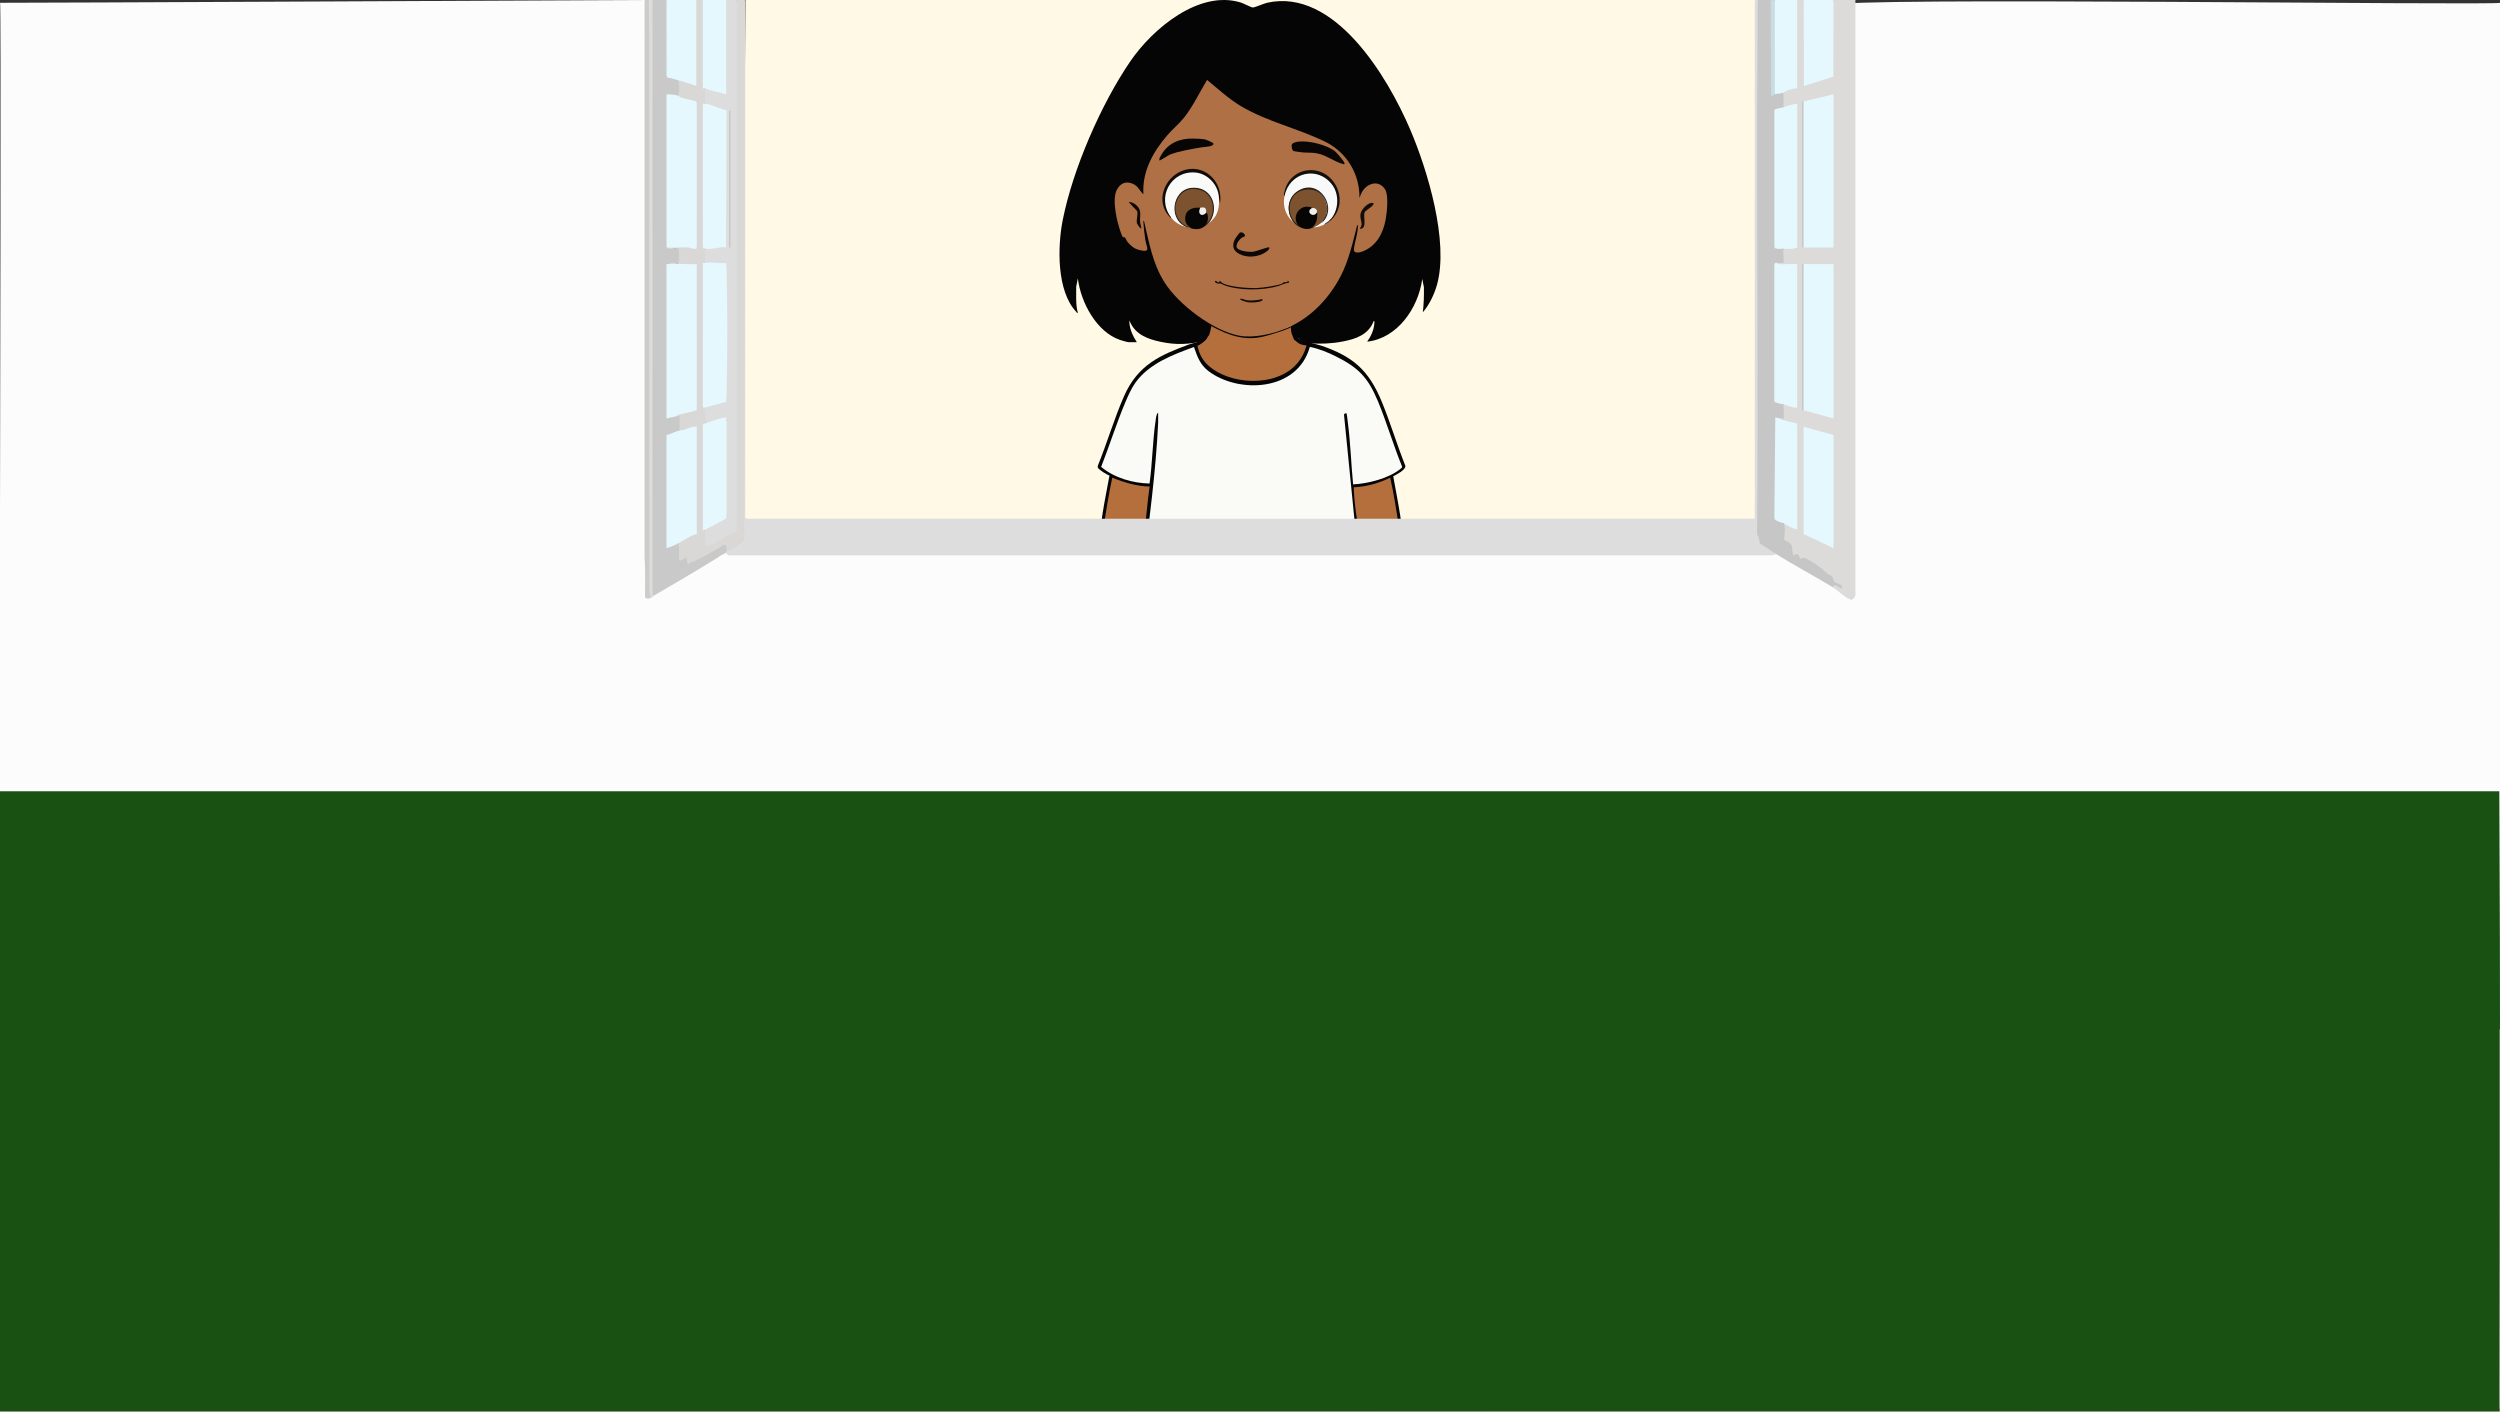 <?xml version="1.0" encoding="UTF-8"?>
<svg id="Ebene_1" xmlns="http://www.w3.org/2000/svg" version="1.1" viewBox="0 0 2034.72 1149.12">
  <rect x="0" y="0" width="2034.72" height="1149.12" fill="#333333" stroke="none"/>
  <!-- Generator: Adobe Illustrator 29.5.1, SVG Export Plug-In . SVG Version: 2.1.0 Build 141)  -->
  <defs>
    <style>
      .st0 {
        fill: #0e0806;
      }

      .st1 {
        fill: #27201b;
      }

      .st2 {
        fill: #090605;
      }

      .st3 {
        fill: #cccccb;
      }

      .st4 {
        fill: #848d79;
      }

      .st5 {
        fill: #110c0a;
      }

      .st6 {
        fill: #fafaf6;
      }

      .st7 {
        fill: #120f0d;
      }

      .st8 {
        fill: #130c07;
      }

      .st9 {
        fill: #fcfcfc;
      }

      .st10 {
        fill: #c9dce0;
      }

      .st11 {
        fill: #080808;
      }

      .st12 {
        fill: #0d0805;
      }

      .st13 {
        fill: #d9d8d7;
      }

      .st14 {
        fill: #f1efee;
      }

      .st15 {
        fill: #080605;
      }

      .st16 {
        fill: #29221d;
      }

      .st17 {
        fill: #c9c9c9;
      }

      .st18 {
        fill: #070604;
      }

      .st19 {
        fill: #060504;
      }

      .st20 {
        fill: #050505;
      }

      .st21 {
        fill: #eeeeec;
      }

      .st22 {
        fill: #dddcdb;
      }

      .st23 {
        fill: #ae7044;
      }

      .st24 {
        fill: #bbbbba;
      }

      .st25 {
        fill: #f9f9f9;
      }

      .st26 {
        fill: #cac8bb;
      }

      .st27 {
        fill: #7d532f;
      }

      .st28 {
        fill: #195113;
      }

      .st29 {
        fill: #fff9e5;
      }

      .st30 {
        fill: #493e36;
      }

      .st31 {
        fill: #ddd;
      }

      .st32 {
        fill: #0e0805;
      }

      .st33 {
        fill: #385b77;
      }

      .st34 {
        fill: #fafaf9;
      }

      .st35 {
        fill: #b46f3c;
      }

      .st36 {
        fill: #e5f8fd;
      }

      .st37 {
        fill: #c6c6c6;
      }

      .st38 {
        fill: #cb050b;
      }

      .st39 {
        fill: #dcdbda;
      }

      .st40 {
        fill: #bebebe;
      }
    </style>
  </defs>
  <path class="st29" d="M1434.17-.04l3,.92v420.1l-3,1.2-1.44,1.92h-824.07l-1.88-1.92c-.83-.1-1.47-.2-1.47-.3-.25-138.9.09-283.28,1.47-421.92h827.39,0Z"/>
  <g>
    <path class="st20" d="M1056.13,275.09c1.99,2.45,15.78,4.98,19.92,6.44,24.66,8.69,37.79,19.14,48.66,45.67,6.95,16.96,12.3,34.88,19.09,51.93.45,3.36-7.37,7.13-9.87,8.52,1.9,10.65,4.06,21.41,5.73,32.21,4.44,28.76,6.26,58.39,10.94,86.95,3.84,23.45,12.21,50.31.26,72.87-3.57,6.73-5.16,6.48-10.33,10.03-1.45,1-2.53,3.23-4.7,4.34-3.23,1.65-4.1.44-6.52.77-.83.11-2.94,2.26-4.38,2.59-3.35.79-5.69-.22-5.51-4.35.34-7.8,6.78-20.4,7.49-28.91v-12.94l-3.27,12.26c-1.85,3.58-6.51,11.54-10.36,11.84-7.67.61-2.37-11.42-1.48-15.55,2.47-11.38,1.16-22.45,4.41-33.54,1.28-4.36,4.64-9.85,4.62-14.32-.02-3.41-1.59-9.33-2.3-12.93-2.88-14.76-6.72-29.92-10.06-44.63-.16-.68.03-1.95-.79-1.81l3.76,37.03c.67,3.51-8.98,5.41-9.14,6.05-.15,9.8.3,19.65.06,29.44-.15,6.12-.84,12.52-1.08,18.63-2.54,62.24-7.58,124.39-11.77,186.49-.04,3.01-8.97,4.91-9.11,5.49.37,1.68-.45,6.92.12,7.96.17.31,4.17,1.77,5.1,2.38,1.14.75,4.37,3.36,5.22,4.34,1.68,1.94,2.91,6.49,4.04,7.48,1.52,1.33,6.45,3.45,8.8,5.14,7.51,5.4,16.18,13.94,17.88,24.08.24,2,.21,4.02,0,6.02-2.84,20.21-24.39,22.18-39.19,19.77-15.41-2.5-41.47-15.87-47.44-33.21-2.45-7.11-.47-19.68,2.13-26.68,1.06-2.85,4.91-8.62,5.33-10.25.27-1.06.29-4.76.11-5.89-.49-3.04-8.34-2.52-9.06-6.64-2.97-59.88-6.83-119.6-11.77-179.27-.37-4.49-.14-9.6-1.04-13.87-.48-.38-4.16-.44-4.31-.26-.16.19-.47,4.31-.53,5.12-4.5,62.92-9.47,125.83-12.85,188.88,0,3.05-8.95,4.92-9.09,5.51-1.31,5.46,2.63,8.99,4.4,13.66,2.91,7.65,3.37,14.42,3.11,22.67-.44,6.23-3.63,4.86-3.21-.6l-.76-1.45c1.17-6.42-.5-12.96-2.58-18.91-1.73,6.79-12.8,14.08-18.43,10.14-6.98-10.13-21.41-21.1-29.67-6.52,6.78.55,13.44,3.24,18.26,9.08,8.45,12.85-5.21,4.09-9.42-.19-5.44-3.55-12-3.86-17.4-.08l-1.44-.49c-1.37-.54-1.19-1.74.53-3.61,1.21-.86,2.95-1.32,4.01-2.4,3.3-3.32,3.7-8.2,8.78-11.17,1-.59,5.15-1.89,5.3-2.16.56-.98-.27-6.89.1-8.59-1.74-.79-7.32-2.19-8.44-3.51-.6-.71-1.04-5.88-1.2-7.37-3.09-28.79-3.52-58.83-5.35-87.83-2.48-39.28-5.84-78.6-6.96-117.9-.74-6.5,1.07-16.21.03-22.29-.32-1.89-2.71-1.85-4.11-2.59-1.75-.93-4.9-2.27-5.03-4.6l4.31-35.21-10.85,47.03c-4.76,12.54,3.02,20.6,4.83,32.24,1.35,8.66.38,15.83,2.43,24.94.8,3.55,5.04,13.46,1.68,16.06-5.22,4.05-12.66-8.83-14.22-13.37l-2.57-10.04v11.13c0,8.29,6.94,21.81,7.49,30.09.31,4.57-1.76,5.75-5.59,5.07-1.94-.35-3.35-2.39-4.5-2.65-.82-.19-2,.43-3,.34-2.99-.26-4.46-2.03-6.79-3.67-5.31-3.73-8.99-6.24-12.26-12.83-11.92-23.99-1.48-55.25,2.14-80.22,3.86-26.65,5.75-53.7,9.87-80.33,1.62-10.44,3.8-20.82,5.66-31.12-1.83-.44-9.1-4.94-9.49-6.5-.13-.51-.1-1.02.02-1.52,7.49-18.41,13.38-38.56,21.35-56.63,11.36-25.77,29.88-33.52,52.94-42.06,4.31-1.6,10.24-1.85,13.23-5.85"/>
    <path class="st6" d="M1066.06,282.33c7.44,1.5,14.65,4.42,21.53,7.89,17.58,8.86,25.7,16.59,33.92,36.4,7.13,17.18,12.56,35.83,19.62,53.12.18.79-.4,1.1-.86,1.5-9.54,8.13-27.17,12.46-38.98,12.98-1.65-16.77-2.13-34.09-4.35-50.76-.14-1.02-.76-6.77-1-7.01-.32-.33-1.92.08-2.08.95l15.18,152.5c-15.41,7.71-33.93,11.35-50.77,13.2-34.97,3.85-80.98,3.36-115.02-6.42-2.54-.73-14.29-4.46-15.6-5.89-.65-.71-.57-1.47-.54-2.39.24-7.58,2.74-18.57,3.68-26.59,4.49-38.29,10.07-79.42,11.82-117.84.12-2.69-.07-5.42,0-8.12-1.56,1.12-1.77,4.43-2.06,6.4-2.51,16.91-2.59,34.35-4.94,51.29-13.53-.31-28.44-4.43-39.4-13.55,6.76-17.18,12.44-35.43,19.6-52.37,2.33-5.52,4.99-11.63,8.43-16.38,11.33-15.64,31.03-22.8,47.51-28.83,2.79,8.16,5.19,14.57,11.83,19.63,24.23,18.45,72.4,16.83,82.46-19.72h.02,0Z"/>
    <path class="st33" d="M1100.75,496.48c-.68,11.31-.58,22.69-1.04,34.02-2.15,52.8-5.79,107.24-9.64,160.01-.96,13.15-2.21,26.31-3.45,39.43-15.67,7.51-34.52,7.19-50.4.48-1.86-19.42-2.18-39.04-3.31-58.54-2.57-44.39-6.78-88.66-9.59-132.99-.05-.81-.3-1.37-.55-2.08,1.98.07,13.85-.51,13.88-2.71.02-2.02-7.6-.31-8.78-.28-5.13.14-10.99.28-16.07,0-1.65-.09-8.43-2.08-8.79-.32-.64,3.16,11.25,2.57,11.22,3.61l-13.84,192.59c-.72,1.76-5.09,3.15-6.89,3.67-13.66,3.98-30.91,2.57-44.12-2.77-1.44-10.17-2.25-20.71-3-31.05-1.39-19.21-1.98-38.52-3.22-57.75-3.12-48.43-7.19-96.74-7.47-145.3,15.59,5.24,32.07,8.34,48.34,9.62,23.64,1.86,49.62,1.94,73.17-.6,14.72-1.59,29.3-4.73,43.54-9.02v-.02h.01Z"/>
    <path class="st35" d="M935.68,396.01c-1.88,11.95-2.35,24.21-4.52,36.11-4.23,23.18-11.77,46.63-15.95,69.88-2.55,14.18-.47,12.35,3.24,24.41,3.41,11.09,1.72,20.44,3.92,31.09.72,3.48,2.6,7.63,3.04,11.02,1.31,10.15-7.13-1.06-8.84-4.47-2.73-5.46-2.77-10.91-4.53-16.56-1.53-4.93-3.5-4.78-4.06.51-1.71,16.13,3.22,30.02,7.41,45.12.15,3.34-2.89,1.82-4.55.85-8.69-5.08-13.85-29.98-14.68-40.32-.2-.16-1.2.86-1.34,1.22-.46,1.14.65,9.02.97,10.93,1.57,9.41,5.03,18.28,9.46,26.34-3.98.43-7.25-3.85-9.3-7.27-5.58-9.31-6.44-21.53-7.26-32.43-1.95-2.48-1.64,7.92-1.59,8.71.46,7.61,2.82,16.38,5.87,23.17-1.18.33-1.19-.76-1.71-1.38-17.16-20.25-5.23-57.3-1.65-80.92,3.67-24.24,5.31-49.32,8.79-73.73,1.89-13.26,4.12-26.45,6.86-39.51,9.76,3.98,19.97,6.98,30.44,7.23h-.02,0Z"/>
    <path class="st35" d="M1144.03,584.32c2.15-6.18,4.26-12.52,5.18-19.13.32-2.31,1.42-11.4.15-12.76-.91-.97-.9.23-1.07.88-1.03,3.73-.96,9.88-1.76,14.27-1.38,7.56-4.54,18.03-10.25,22.75-1.36,1.12-3.36,2.45-5.07,1.51,6.88-10.58,10.75-24.45,10.68-37.6-.8-.17-1.21.19-1.49,1.02-.96,2.82-1.4,9.86-2.29,13.67-1.64,7.07-6.46,21.57-12.41,25.13-.93.56-3.72,1.87-4.07.14,2.87-13.1,8.58-26.5,7.99-40.29-.09-2.19-.98-14.06-3.88-8.53-4.15,7.94-1.51,17.66-10.02,25.41-1.71,1.56-4.12,3.3-4.22-.59-.08-3.12,3.55-12.42,4.15-16.93,1.36-10.26.14-17.58,3.39-28.07,3.98-12.87,5-10.54,2.28-25.12-5.93-31.87-16.12-61.29-18.96-94.16-.27-3.08-.46-6.23-.54-9.32,10.11-.39,20.38-3.29,29.66-7.81,2.97,13.41,5.17,27.04,7.12,40.7,3.91,27.39,5.7,55.61,10.4,82.74.93,5.36,2.52,10.7,3.42,16.01,3.02,17.95,4.6,42.64-8.38,56.08h-.01Z"/>
    <path class="st35" d="M1051.6,266.05c.18,9.26,3.09,14.59,11.76,15.05-8.05,30.73-46.29,33.94-68.74,23.57-9.42-4.35-17.52-10.87-19.87-22.75-.25-1.25.15-.5.71-.83,6.42-3.81,8.8-6.67,9.91-15.63"/>
    <path class="st38" d="M1077.91,263.72"/>
    <path class="st38" d="M1079.04,261.22"/>
    <path class="st20" d="M980.63,277.32c-12.82,3.05-23.13,3.63-36.03.88-10.71-2.28-21.07-6.01-25.41-17.48-.3,6.25,2.77,12.7,6.05,17.79h-6.5c-1.18,0-5.79-1.38-7.19-1.86-18.98-6.45-31.93-30.34-34.3-50.1l-1.34,6.79c.08,7.13-.55,14.36,1.34,21.29-.87.24-.87-.36-1.27-.78-16-16.93-15.35-52.89-11.07-74.59,8.22-41.72,31.35-94.71,55.03-129.34,18.43-26.95,56.33-58.38,90.06-47.83,2.13.67,8.47,4.01,9.65,4.01,1.64,0,9.14-3.32,11.96-3.93,54.41-11.83,97.52,59.67,116.16,103.3,14.09,33,31.63,91.05,21.77,126.34-2.19,7.82-6.32,16.39-11.53,22.37.82-6.75,1.01-13.56.91-20.38l-1.36-6.77c-3.28,24.02-20.44,48.4-44.85,51.02,3-4.05,5.51-9.55,5.85-14.73.03-.5.31-2.21-.46-2.12-4.16,11.16-14.68,14.71-25.04,16.7-9.6,1.85-17.77,2.05-27.44,1.55-3,0-3.9-1.89-6.88-2.2l-2.61-2.16c-1.22.8,1.81,4.85-2.95,1.33l-1.92-4.96c-.43-1.58-.82-4.99-.45-6.06l1.55-1.81c30-15.42,44.78-46.76,51.13-79.7,1.11-2.64,2.93-1.22,2.57,1.07-.68,5.36-1.67,10.69-2.97,15.99-1.99,7.35,8.51,1.67,11.13-.16,11.59-8.07,15.2-27.44,13.75-41.05-1.57-14.71-17.69-10.67-20.49,1.07-1.03.45-1.66.67-1.94-.59.12-22.36-14.68-40.35-34.57-47.36-13.18-5.23-26.42-10.3-39.73-15.21-18.3-6.79-34.7-18.12-48.72-31.9-5.78,11.59-12.11,23.46-20.52,33.3-16.02,15.17-31.54,34.34-30.56,58.27-.11,1.47-.79,1.3-1.99.97-3.33-4.82-8.86-11.34-15.28-8.1-11.43,5.77-3.91,32.38.2,41.87.62,0,1.26,0,1.77.5,2.4,4.68,5.36,7.74,10.19,9.64,1.2.48,7.31,2.23,6.49-.45-1.47-4.13-4.01-21.51-2.87-22.34.97-.7,2.04-.24,2.2,1.09l5.15,21.72c6.4,29.48,29.19,51.53,54.55,64.09,18.3,9.06,34.45,8.05,53.22.63l1.69.32c.98-.27,4.99-2.98,4.82-1.83-.32,2.09-18.55,7.21-20.89,7.87-16.65,4.75-29.96.03-44.76-7.87-.75,2.86-.73,4.7-1.92,7.46l-3.38,4.42h0Z"/>
    <path class="st11" d="M1065.61,279.45c-2.87-.28-6.25.6-8.97-.47,3.08,0,6.07.32,8.97.47Z"/>
    <path class="st23" d="M1046.78,267.28c-11.05,4.59-26.49,8.1-38.2,5.94-20.87-3.86-49.4-25.18-60.92-43.61-9.75-15.61-12.36-32.08-16.59-49.86-.77-.12-.48,1.12-.44,1.63.36,4.51.74,8.99,1.47,13.45,1.11,6.77,5.04,11.16-5.08,8.58-3.85-.98-6.9-3.45-9.39-6.58-.78-.98-1.51-2.98-2.04-3.53-.63-.65-1.38.15-1.78-.41-1.63-2.31-4.43-12.68-5.03-15.85-1.32-6.91-3.08-17.7.84-23.66,2.6-3.95,5.91-5.62,10.41-4.47,5.93,1.51,6.74,5.36,10.58,9.31-1.19-18.76,7.98-34.81,19.51-48.22,4.15-4.82,9.45-9.15,13.42-14.08,7.31-9.11,12.79-20.83,18.89-30.85,8.95,7.3,17.65,15.4,27.56,21.31,21.33,12.72,46.9,18.24,68.93,29.17,16.81,8.34,27.87,25.85,27.51,45.49l1.55-3.76c3.8-7.86,13.78-11.6,19.27-3.23,3.14,4.78,1.56,19.02.49,24.8-2.11,11.45-7.79,21.62-18.77,25.81-2.07.79-7.24,2.07-7-1.65.33-5.08,2.7-11.36,3.1-16.93.05-.63.38-2.9-.44-3.03-3.46,13.86-6.87,28.87-13.38,41.51-8.99,17.45-23.08,32.54-40.44,40.88-1.18.57-2.89,1.4-4.04,1.87v-.03h.01Z"/>
    <path class="st34" d="M992.07,160.54c.52,7.57-.56,14.3-6.27,19.43-9,8.07-25.43,6.86-32.74-3.05-21.57-25.35,21-54.19,36.8-26.33,1.47,2.59,3.36,7.34,2.22,9.95h0Z"/>
    <path class="st25" d="M1082.21,179.27c-1.19,1.49-2.83,2.74-4.93,3.75-6.56,2.61-12.97,3.61-19.73.69-9.3-4.01-14.19-13.9-12.12-24.1,2.31-21.99,30.58-26.11,41-7.53,4.76,8.49,3.6,21.31-4.23,27.19h.01Z"/>
    <path class="st2" d="M1057,115.27c8.2-.98,22.83,2.55,29.47,7.82,1.43,1.14,8.07,8.53,7.85,10.05-.12.81-.75.5-1.23.37-8.1-2.2-13.91-7.77-22.81-8.97-3.16-.42-7.04-.18-10.26-.53-1.23-.13-6.79-.79-7.41-1.16-1.11-.68-1.72-4.11-1.12-5.39.67-1.44,4.1-2.03,5.52-2.2h0Z"/>
    <path class="st18" d="M943.63,130.58c-.31-1.76.62-2.94,1.43-4.35,5.66-9.95,15.36-13.71,26.17-13.45,2.36.06,6.7.21,8.91.53,1.08.16,7.27,2.72,7.44,3.48.59,2.69-7.99,2.82-9.58,3.1-7.84,1.36-18.78,3.07-26.05,6.05-1.07.44-8.01,5.02-8.32,4.65h0Z"/>
    <path class="st0" d="M992.03,229.78c.09-.04.16-1.28,1.09-.89.14.06,1.31,1.21,1.83,1.51,5.07,3,20.15,4.28,27.75,4.03,5.01-.17,17.86-2.01,21.22-3.84.86-.47.63-.95.71-.99.19-.1,4.15.8,3.27-1.25,3.1,1.95.08,1.81-2.15,2.42-1.4.38-3.38,1.42-5.13,1.94-12.95,3.85-32.39,3.94-44.55-.72-.74-.28-2.07-1.12-2.59-1.24-1.07-.24-1.67.27-2.72-.07-.97-.31-2.39-1.18-1.81-1.8,1.1-1.16,1.64,1.48,3.08.89h0Z"/>
    <path class="st5" d="M953.05,176.93c-.19.93-1.15-.49-1.34-.7-11.48-12.35-4.19-31.09,9.87-36.97,17.24-7.22,34.33,7.69,31.38,26.44l-.89-5.15c-.71-10.3-9.21-19.22-19.07-20.12-19.74-1.8-32.17,19.97-19.95,36.51h0Z"/>
    <path class="st7" d="M1082.66,179.74c-.63.62-.86.36-.45-.47,7.39-7.16,8.19-20.84,1.98-28.98-11.94-15.65-34.8-10.13-38.75,9.32-1.02-1.06-.17-3.08.13-4.31,2.73-11.06,12.64-17.76,23.41-16.75,19.33,1.81,29.31,27.34,13.69,41.19h-.01Z"/>
    <path class="st12" d="M1013.11,192.34c-.08.12-1.96.73-2.63,1.24-2.16,1.66-6.05,6.82-2.88,9.03,2.71,1.89,9.16,2.68,12.38,2.29,2.12-.26,12.42-4.12,12.89-3.62,1.17,1.24-1.95,3.41-2.72,3.94-5.95,4.09-15.15,4.88-21.5,1.45-4.36-2.35-5.94-5.52-4.24-10.53.44-1.3,3.96-6.63,5.02-6.95,2.06-.62,4.55,1.89,3.68,3.16h0Z"/>
    <path class="st8" d="M1117.64,165.23c1.79,1.87-6.3,5.9-6.94,7.5-1.51,3.77,2.45,13.37-3.82,13.56.16-1.32,1.25-2.08,1.31-3.54.12-2.88-1.9-6.1-.52-9.9,1.17-3.21,6.3-8.62,9.97-7.62h0Z"/>
    <path class="st32" d="M928.83,185.82c-.66.78-3.35-3.58-3.48-4.09-.75-3.04,1.15-7.56.11-9.94-.26-.6-7.11-7-6.49-7.49,1.96.15,4.32,1.29,5.8,2.61,4.91,4.36,2.7,8.44,3.18,14,.14,1.67,1,3.2.89,4.92h-.01Z"/>
    <path class="st8" d="M1027.44,243.36c.29.31-.04,1.21-.56,1.5-2.41,1.37-8.43,1.53-11.21,1.16-.97-.13-6.34-1.66-6.35-2.51-.01-1.27,4.29.61,4.9.74,3.23.69,7.37.12,10.66-.31.5-.07,2.47-.68,2.56-.58h0Z"/>
    <path class="st30" d="M1082.66,179.74c-2.58,2.29-2.43,2.1-5.38,3.28,1.14-1.48,3.68-2.53,4.93-3.75l.45.47Z"/>
    <path class="st27" d="M968.51,185.59c-.71-.13-.94-.35-1.35-.47-6.3-2.67-11.92-8.66-10.69-17.97,2.79-21.09,33.46-17.25,30.99,4.51-1.24,10.92-9.44,14.75-18.96,13.93h.01Z"/>
    <path class="st16" d="M968.5,185.7c2.25-.97,4.74-.23,7.2-.68,14-2.53,15.73-25.23,1.87-30.09-20.58-7.22-29.47,22.47-10.13,29.78l-.28.52c-16.98-4.94-13.61-30.77,2.45-32.32,25.04-2.42,24.46,37.43-1.1,32.79h-.01Z"/>
    <path class="st27" d="M1075.2,181.54c-1.46,1.22-3.65,2.55-5.38,3.28-6.76,1.5-13.24,1.02-17.77-5.14-5.44-7.4-3.92-18.97,4.01-23.77,16.53-10.01,32.3,11.99,19.14,25.64h0Z"/>
    <path class="st1" d="M1075.61,181.55l3.36-6.09c3.93-8.48-2.45-19.93-11.26-21.02-22.68-2.79-23.48,28.43-5.33,30.37h7.84c-19.04,8-30.01-20.43-12.86-30.04s31.98,15.3,18.24,26.77h.01Z"/>
    <path class="st15" d="M977.08,169.06l.64,1.05c-1.64,3.09.54,4.54,3.1,2.36l1.15.42c.21.7.87,1.21,1.04,2.5,1.95,14.79-19.38,14.34-18.38,1.67.55-6.94,6.66-8.46,12.45-8Z"/>
    <path class="st14" d="M981.76,173.07c-3.64,4.13-7.59.82-4.73-4.16,1.99.17,3.64-.87,4.49,1.78.28.88.09,1.81.24,2.38Z"/>
    <path class="st19" d="M1067.5,168.77c-.76,4-.34,5.18,3.58,4.43,1.53-.31,1.01.85,1.02,1.91.11,8.03-5.24,13.46-12.47,10.2-8.24-3.71-5.84-15.37,2.61-16.97,2.39-.45,3.44.22,5.25.42h.01Z"/>
    <path class="st21" d="M1071.26,173.68c-2.93,3.5-8.36-1.15-4.04-3.99.18.02.96-.55,1.88-.41,2.42.37,3.64,2.63,2.16,4.4h0Z"/>
  </g>
  <path class="st9" d="M531.07-.04l5.5,457.21,77.69-23.87,816.47,1.08,61.67,10.27-.14-440.38c-.28-7.14,540.32.41,543.02-2.02-.97,0,1.84,1147.29-.96,1144.01,1.57,5.6-2032.12-.04-2033.01,1.9C-3.05,1147.56,1.87,3.86.07,2.27,1.26,2.49,531.07-.04,531.07-.04Z"/>
  <path class="st28" d="M2034.16,644.01c.84,163.3.84,336.77,0,500.93l-.93,4.62H1.14l-1.22-4.62v-500.93h2034.24Z"/>
  <path class="st26" d="M2034.16,1148.6c.27-.84.59-.83.96,0v.96H-.08v-.96h2034.24Z"/>
  <polygon class="st4" points="2035.12 1148.6 2034.16 1148.6 2034.16 1124.61 2034.16 1100.62 2034.16 1045.92 2034.16 837.69 2035.12 837.69 2035.12 1148.6"/>
  <g>
    <path class="st39" d="M1468.01-.04l.76.88.19,66.64c7.44-1.93,14.89-4.18,22.37-6.76l.19-59.61.76-1.14h17.82v484.13c.15,1.96-2.66,4.12-3.16,4.07-3.67-.31-11.44-7.91-15.43-10.32-.2-1.9.02-2.59.72-2.95-1.15-4.13-1.85-5.14-3.91-5.18-6.53-5.84-13.21-10.99-20.04-13.88-2.53,1.47-3.55.54-5.53-2.95-3.08,2.45-4.72.13-4.93-6.98-1.81-2.44-3.83-4.18-6.05-5.23l-.34-2.27c.46-4.35.45-8.16.28-12.38l1.3-1.28c1.92.43,6.79,2.63,8.6,3.97.45.34.79,1.23,1.1,2.11l-.76-.66v-83.11l.76-1.16c-2.33,1.01-12.84-1.61-13.23-3-.17-.62-.11-1.51-.04-2.28-.07-1.57.47-2.32,1.6-2.24-.32-3.94-.22-7.03.3-9.28,2.75-1.78,6.93-.52,9.9.8.57.25,1.04,1.18,1.48,2.08l-.76-.66v-115.24l.76-1.17c-2.2,2.37-15.47,3.28-16.18,1.31-.21-.58-.19-1.48-.13-2.27l.33-1.92,4.15-.11c-.46-4.43-.32-7.59.45-9.49l1.2-1.87c2.02-.55,6.93-.91,8.92-.56.47.08.88.77,1.26,1.47l-.76-.66v-115.24l.76-1.17c-3.29,3.36-7.94,4.91-11.38,2.88l-.51-1.44c.17-3.38.27-7.25-.62-10.07l.92-2.28c3.57-1.94,7.18-3.09,10.84-3.68V1.11l.76-1.15h5.31-.03Z"/>
    <path class="st31" d="M606.54-.04v422.22h821.65V-.04h2.28l.52,6.75c.07,133.92.08,268.46.02,403.64l-.29,24.04c1.04.06,2.28,4.46,1.9,6.62,3.69,1.54,7.37,4.07,10.98,6.67.37.26.71.79,1.05,1.34s.68,1.24.99,1.95l-2.83,1.01-850.14.02-2.06-1.98c-.39-2.45-.04-2.64.76-.96l.52-1.63c4.54-2.54,8.92-5.6,13.16-9.19l.36-437.08.76-1.2h.38-.01Z"/>
    <path class="st37" d="M1441.09-.04l.76.64.37,75.46c1.03-1.2,1.79-.98,2.28.67.83-3.33,4.57-3.6,5.69-.96.29.1.99-.29,1.11.05.22.62.7,10.05.03,11.46-1.74,3.48-5.18,4.1-7.21,1.92l.76.66v109.97l-.76,1.16c2.16-.47,4.4-.63,6.73-.47l.48,1.91.38,11.52h-5.31c-.26,1.1-.77,1.97-1.53,2.62v108.85l6.07,1.66.39,2.02c.48,1.61.55,11.12.38,11.52-.13.31-1.81-.22-2.28,0-1.02,1.57-2.3,2.12-3.82,1.63l-.75,78.79c2.12,1.36,4.28,2.32,6.5,2.88l.35,2.11c2.07,3.66.05,11.48.56,13.46.18.71,5.19,1.21,6.19,5.44.31,1.3.65,6.54.87,6.93.33.6,2.54-1.2,3.54-.85,1.29.46,1.77,3.29,2.38,3.65.69.4,2.2-1.25,3.63-.59,6.4,2.97,13.14,7.83,19.3,13.53.92.85,2.03.32,2.88,1.34.8.95.88,3.49,1.97,4.61s5.57,2.06,6.08,3.34c.36.91.09,2.01-.56,1.91-2.53-.39-4.78-4.66-7.02-.96-15.26-9.24-30.66-17.35-45.89-26.87-4.46-2.79-8.9-6.13-13.41-8.58-.38-4.07-.75-5.31-2.15-7.45.88-106.66.05-213.63-.01-320.26-.02-38.29.54-76.43.4-114.72h10.62Z"/>
    <path class="st17" d="M542.45-.04l.76.88.05,59.73c2.22,1.09,4.6,1.87,7.14,2.35l1.15,2.29c2.66.66,2.88,13.72,0,12.47l-1.54,1.59c-2.31-.69-4.57-.68-6.8.03v120.98l-.76,1.18c3.08.63,6.17.77,9.28.44,2.23-1.25,2.15,10.15,1.07,12.18-2.7.04-5.39.31-8.07.82-.31,1.25-.81,2.11-1.52,2.57v120.56c2,.01,4-.28,6.01-.87l1.58,1.52c.76-.45,2.4-1.29,2.94-.08.19.42.48,11.91-.66,11.6-2.83,4-7.54,6.24-10.62,3.84l.76.67v90.28l-.76,1.17c2.67-3.75,6.5-5.34,9.48-3.84,1.16-.35,1.67,1.49,1.55,5.53-.43,5.58-.03,7.6,1.21,6.07,2.96-3.27,4.82-2.13,5.59,3.42,9.74-4.87,19.42-10.16,29.04-15.88,2-1.02,4.05,4.56,2.05,7.58-.34.21-.61.87-.76.96-1.75,1.08-3.56,1.79-5.31,2.88l-1.14.96c-17.15,10.6-34.37,20.68-51.58,30.71-1.41,1.14-2.17.65-2.28-1.48V1.15l.77-1.2h11.38-.01Z"/>
    <path class="st13" d="M572.03-.04l.76.88v68.58l.76,2.51c1.75.74,1.63,11.93,0,12.47l-.76,2.59-.02,112.71c.4.71.78,1.62,1.16,2.73,1.18,1.04.81,10.71-.38,11.52l-.76,2.58-.02,113.16-.36,2.3c2.53-1.08,3.25,8.92,1.9,12.47.02,1.77-.47,2.43-1.49,1.98-.06,29.46-.08,57.9-.03,85.35,1.69-.85,2.34,2.68,1.94,10.57,2.1.22,4.26-.8,6.36-1.84,6.04-3.64,11.99-7.01,17.86-10.1V1.16l.76-1.2h6.45l-.38,438.07c0,1.3-.24,1.65-.63,2.24-.58.87-4.5,3.55-5.52,4.26-2.71,1.89-5.54,2.83-8.26,4.53.74-9.91-4.04-4.17-5.99-3.16-8.03,4.2-16.24,9.69-24.09,12.15-.37.12-.77,1.63-1.17,1.5-.85-.3-.94-5.09-1.61-5.62-.73-.57-4.48,3.52-5.83,1.85-.34-.85.67-11.69-.76-13.44l1.15-2.57c2.18-1.71,11.9-7.78,13.3-6.23.26.29.49.69.73,1.13l-.76-.67v-85.49l.76-1.17-1.04,1.8c-4.22,1.08-8.4,2.06-12.55,2.93l-.45-1.85v-11.52h-2.28c-.13-.68-.25-1.52-.09-2.09.51-1.83,14.09-4.35,16.4-2.7l-.76-.66v-117.16l.76-1.17-1.31,1.35c-6.08,1-12.3.71-18.43.4-.44-.02-.88-.28-1.32-.57s-.89-.72-1.32-1.18c1.39-2.72,6.55.46,7.53-1.09.57-.91.57-9.14.09-10.82-.57-2.03-8.52,1.09-9.9-1.52.4-.47.79-.91,1.2-1.22s.8-.58,1.2-.61c7.45-.58,15.13-.55,22.25,1.35l-.76-.66v-116.68l.76-1.17c-4.92,1.84-10.44.43-15.12-2.64l-.43-2.16c1.86-.52,1.43-11,0-12.47.43-.37.87-.7,1.32-.9s.88-.38,1.29-.27c3.94,1.07,7.89,2.18,11.8,3.81V1.12l.76-1.16h5.33Z"/>
    <path class="st31" d="M599.71-.04v430.38c-.07,1.97-.73,2.74-1.43,3.11-7.04,1.3-15.44,9.73-22.27,10.84-.7.11-1.41-.1-2.1-.03-.08-2.55.27-10.91-.44-12.35-.21-.43-.55,0-.7-.13l.18-2.06c6.23-3.27,12.37-6.58,18.4-9.94-.3-.08-.75-.36-.76-.89-.24-24.62-.24-51.05,0-75.69l.76-1.15c-1.07-.44-2.2-.47-3.39-.07l-13.12,4.23-.56-1.76c-.08-2.82-.18-7.94-.63-10.35-.28-1.53-.9-1.14-1.26-2.13l.27-2,17.52-4.57c.65-1.04.85-28.16.88-32.68.19-25.65.02-52.65-.45-77.29-5.01.55-10.31.9-15.36.23-.63-.08-1.2-.93-1.73-1.72l.38-11.52,1.33-1.74c5.01-.17,9.99-.8,14.94-1.91l.41-107.26-15.6-4.99-1.46-2.13c.45-3.93.71-8.64,0-12.47.98-.57,1.98-1.15,2.99-.93l13.7,3.58V1.12l.76-1.16h8.74Z"/>
    <path class="st3" d="M528.41-.04l.52,26.76c.21,151.53.33,303.07.38,454.61.85,1.44,1.06,3.15.62,5.15-1.86.84-2.98,1.23-4.91-.05-.21-10.98.38-22.18-.41-33.02l.02-453.45h3.79-.01Z"/>
    <polygon class="st36" points="1492.28 -.04 1492.12 62.39 1468.21 70.03 1468.01 -.04 1492.28 -.04"/>
    <path class="st36" d="M566.72-.04v70.05c-5.03-2.03-10.12-3.27-15.17-4.79-2.7-.81-5.42-1.89-8.16-1.91l-.89-1.58-.05-61.76h24.27,0Z"/>
    <path class="st36" d="M590.99-.04v76.77c-5.81-1.43-11.67-2.73-17.45-4.8-.48-.17-1.03.13-1.52,0V-.04h18.97Z"/>
    <path class="st36" d="M1462.7-.04v71.97c-2.05,0-4.17.43-6.21,1.08s-4.23,2.09-6.3,2.76c-1.75.56-3.92.38-5.69.96l-.76-.89V1.12l.76-1.16s18.2,0,18.2,0Z"/>
    <path class="st22" d="M531.07-.04v484.04l1.52.56c-.66,1.24-1.83,1.54-2.65,1.92l-1.34-4.77c-.43-160.49-.06-321.19-.18-481.75h2.65Z"/>
    <path class="st10" d="M1444.5-.04v76.77c-.87.28-2.14,1.35-3.03,1.92l-.38-78.69s3.41,0,3.41,0Z"/>
    <path class="st31" d="M585.3,452.89c-.19.12-.64.65-1.14.96l1.14-.96Z"/>
    <polygon class="st36" points="1492.28 76.73 1492.28 201.48 1468.01 201.48 1468.01 82.49 1492.28 76.73"/>
    <polygon class="st36" points="1492.28 214.91 1492.28 340.62 1468.01 333.9 1468.01 214.91 1492.28 214.91"/>
    <polygon class="st36" points="1492.28 354.05 1492.28 446.17 1468.01 434.66 1468.01 347.33 1492.28 354.05"/>
    <path class="st36" d="M1451.33,87.28c3.78-1.1,7.57-2.51,11.38-2.88v117.07c-3.63,1.58-7.65,1.1-11.38.96-1.07-.04-7.21.86-7.21-1.44v-111.79c2.38-.96,4.81-1.22,7.21-1.92Z"/>
    <path class="st36" d="M1446.39,213.95c.13.03.58.97,1.28,1.03,4.99.4,10.03-.44,15.02-.07v117.07c-3.82-.25-7.6-1.79-11.38-2.88-1.01-.29-7.14-1.21-7.23-2.48l.02-110.28c.08-2.91,1.33-2.61,2.28-2.4h0Z"/>
    <path class="st36" d="M1449.43,340.62c.07.02.43.87.92,1,3.8,1.04,7.6,2.05,11.41,2.83.31-.03.95.91.95,1.44v84.92c-3.69-.42-7.37-2.99-11-4.8-1.95-.97-5.27-1.48-6.94-3.06-.46-.44-.63-.95-.64-2.21l.76-81.1c1.5.53,3.05.58,4.55.97h-.01Z"/>
    <rect class="st40" x="1466.87" y="82.49" width=".76" height="118.99"/>
    <rect class="st40" x="1466.87" y="214.91" width=".76" height="118.99"/>
    <path class="st36" d="M551.55,77.69c.78.2,2.18,1.62,3.23,1.91,4.09,1.12,8.22,1.89,12.32,2.89v118.51c0,3.25-5.7.51-6.62.44-6-.43-12.03.4-18.03.04v-124.75c2.97.1,6.15.23,9.1.96h0Z"/>
    <path class="st36" d="M544.72,214.91c7.43-.66,14.94.49,22.38,0v118.99c-5.11,1.69-10.27,2.39-15.39,3.8-.5.14-.84.98-.92,1-2.75.79-5.59,1.05-8.34,1.92v-125.72c.75-.05,1.52.07,2.28,0h-.01Z"/>
    <path class="st36" d="M553.07,350.21c.77-.24,1.65.22,2.46,0,3.86-1.07,7.66-3.6,11.57-2.87v87.32c-5.17.97-10.15,5.12-15.17,7.68-3.1,1.58-6.33,2.94-9.48,3.84v-92.12c3.55-.79,7.1-2.74,10.62-3.84h0Z"/>
    <path class="st36" d="M573.54,213.95c5.67-.87,11.7.56,17.41.11.17,2.02.38,4.01.43,6.1.77,28.28.73,71.54,0,99.87-.06,2.42-.38,4.7-.41,7.12l-18.57,4.84c-.27-.73-.48-1.01-.4-2.3l.02-115.74c.5-.06,1.02.08,1.52,0h0Z"/>
    <path class="st36" d="M573.54,84.4c5.78.57,12.03,4.13,17.83,5.34l-.43,111.62c-5.66-.81-11.37,2.14-17.03,1.06-1.09-.21-1.95.59-1.92-3.31l.02-114.72c.5.02,1.02-.04,1.52,0h0Z"/>
    <path class="st36" d="M574.3,344.46c2.2-.64,15.88-5.76,16.62-4.64.04.06.44,2.12.44,2.24v77.73c0,.61-.5,2.59-.91,2.56l-17.67,9.43c-.23-.22-.81.56-.77-.57v-83.44c-.06-4.39,1.15-2.98,2.28-3.31h0Z"/>
    <rect class="st24" x="593.64" y="90.16" width=".76" height="111.31"/>
  </g>
</svg>